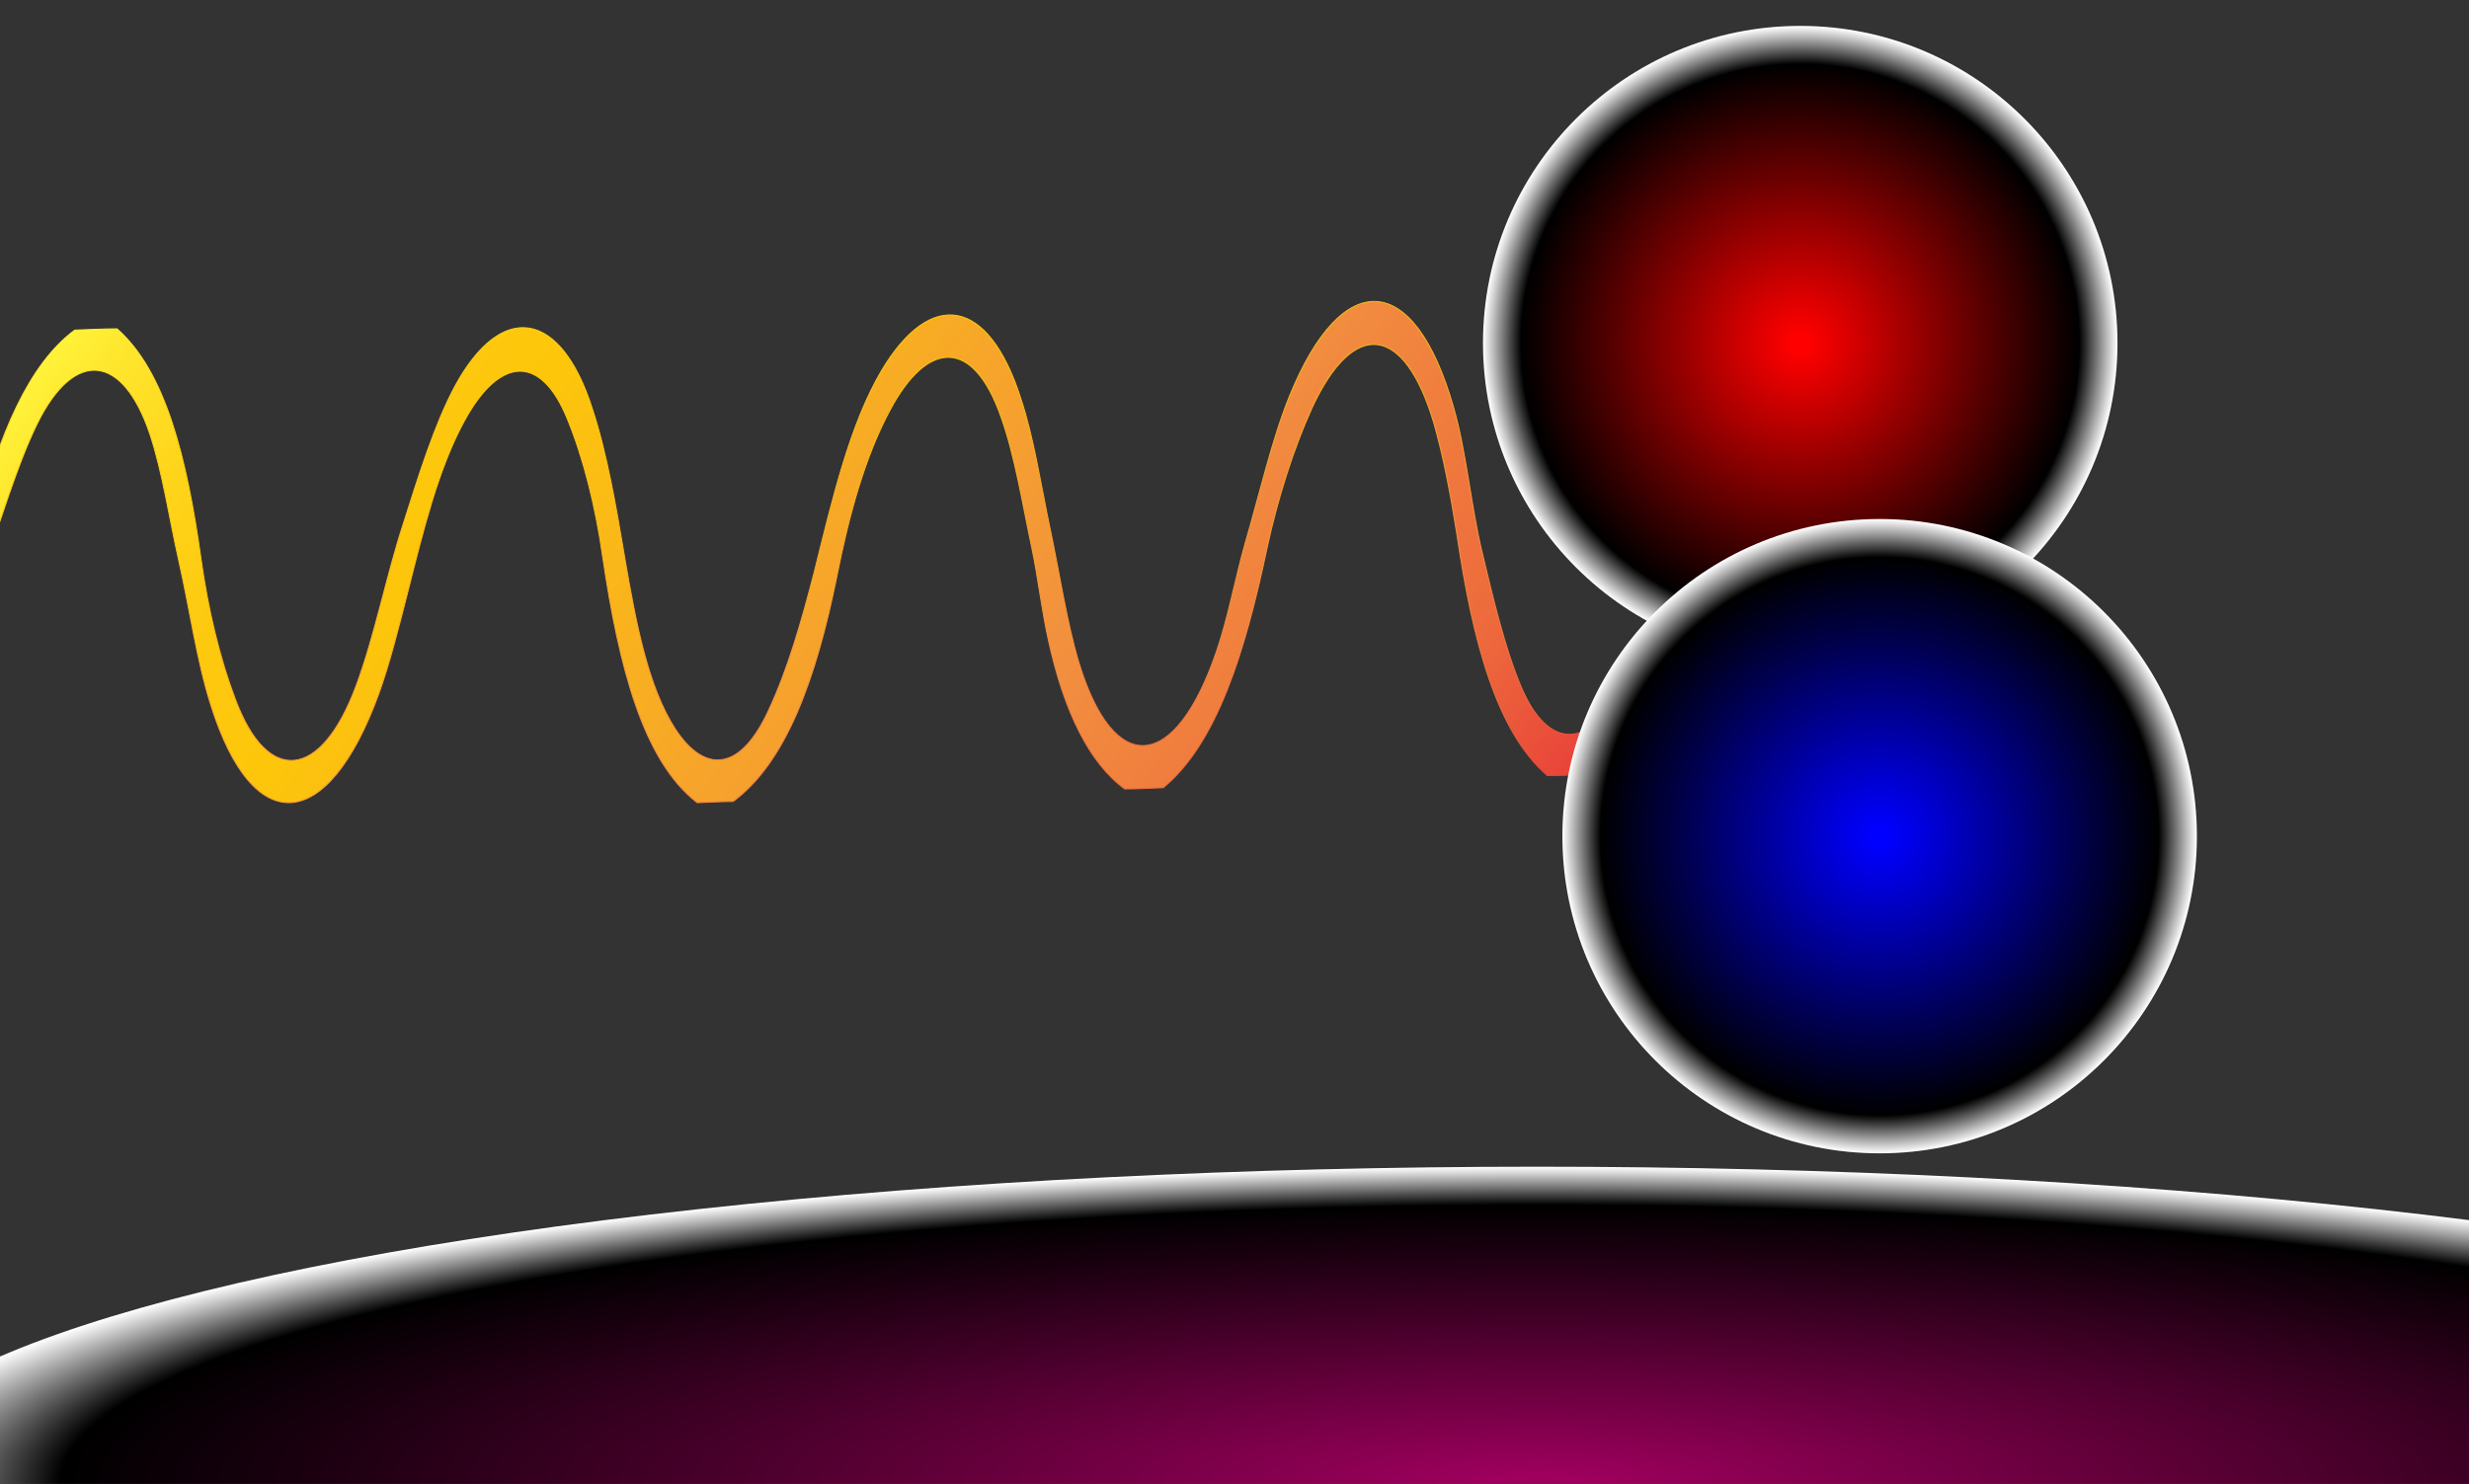 <?xml version="1.0" encoding="utf-8"?>
<!-- Generator: Adobe Illustrator 19.1.0, SVG Export Plug-In . SVG Version: 6.00 Build 0)  -->
<svg version="1.1" id="Layer_1" xmlns="http://www.w3.org/2000/svg" xmlns:xlink="http://www.w3.org/1999/xlink" x="0px" y="0px"
	 viewBox="0 0 590.7 355.1" style="enable-background:new 0 0 590.7 355.1;" xml:space="preserve">
<rect x="0" y="0" width="590.7" height="355.1" fill="#333333" stroke="none"/>
<style type="text/css">
	
		.st0{fill:url(#SVGID_1_);stroke:url(#SVGID_2_);stroke-width:0.25;stroke-linecap:round;stroke-linejoin:round;stroke-miterlimit:10;}
	.st1{fill:url(#SVGID_3_);}
	.st2{fill:url(#SVGID_4_);}
	.st3{fill:url(#SVGID_5_);}
</style>
<g>
	
		<linearGradient id="SVGID_1_" gradientUnits="userSpaceOnUse" x1="81.233" y1="433.841" x2="417.34" y2="433.841" gradientTransform="matrix(0.861 0.629 0.533 -0.73 -246.949 292.051)">
		<stop  offset="0" style="stop-color:#FFF23A"/>
		<stop  offset="4.010540e-02" style="stop-color:#FEE62D"/>
		<stop  offset="0.117" style="stop-color:#FED41A"/>
		<stop  offset="0.196" style="stop-color:#FDC90F"/>
		<stop  offset="0.281" style="stop-color:#FDC60B"/>
		<stop  offset="0.668" style="stop-color:#F28F3F"/>
		<stop  offset="0.888" style="stop-color:#ED693C"/>
		<stop  offset="1" style="stop-color:#E83E39"/>
	</linearGradient>
	
		<linearGradient id="SVGID_2_" gradientUnits="userSpaceOnUse" x1="168.497" y1="488.77" x2="329.904" y2="378.368" gradientTransform="matrix(0.861 0.629 0.533 -0.73 -246.949 292.051)">
		<stop  offset="0" style="stop-color:#FFF23A"/>
		<stop  offset="4.010540e-02" style="stop-color:#FEE62D"/>
		<stop  offset="0.117" style="stop-color:#FED41A"/>
		<stop  offset="0.196" style="stop-color:#FDC90F"/>
		<stop  offset="0.281" style="stop-color:#FDC60B"/>
		<stop  offset="0.668" style="stop-color:#F28F3F"/>
		<stop  offset="0.888" style="stop-color:#ED693C"/>
		<stop  offset="1" style="stop-color:#E83E39"/>
	</linearGradient>
	<path class="st0" d="M166.8,192.1c-13-10.1-18.7-32.5-22.6-58.8c-1.7-12-4.6-23.6-8.4-32.9c-6.5-16.1-16.5-14.9-24.8,0.5
		c-6.2,11.4-9.8,26.3-13.5,41c-2.1,8.2-4.2,16.7-6.9,24.2c-12.2,33.5-30.1,34.9-40.2,2.5c-3.3-10.4-5-22.8-7.6-34.3
		c-2.3-10.2-3.9-21.2-6.9-30.3c-6.5-19.5-18.2-20.7-27.1-2.4c-4.9,10.1-8.5,22.8-13.1,35.5c-0.4-0.1-1.9-0.5-3.3-0.9
		c0-1.7,0.1-3.6,0.1-5.3c0.7-2,1.3-3.7,1.9-5.8c5.3-21,12.5-38,23.5-46.1c3.3-0.1,6.6-0.3,10.1-0.3c11.6,10.2,16.7,30.8,20.1,55.1
		c1.7,12.1,4.5,23.8,8.2,33.5c7.7,20.7,20.5,19.4,28.9-3.2c4.4-11.8,7.2-26.2,11.3-38.8c3.7-11.6,7.4-23.6,12.3-32.8
		c11.2-20.7,25.4-18.3,32.9,5.3c3.5,10.6,5.7,23.4,7.8,35.9c2.7,15.7,5.6,30.8,12.1,40.8c7.2,10.9,15.7,10,22.4-4.8
		c4.4-9.4,7.8-21.1,10.8-32.8c4.4-17.7,8.5-35.3,16.1-48.2c11.8-19.8,25.6-17.5,33.3,6.6c3.1,9.3,4.8,20.6,7,31.1
		c2.3,10.8,4,22.4,6.9,32.1c8.4,27.6,23,26.3,32.9-2.5c2.8-8.1,4.5-17.5,6.9-26c3.5-12,6.4-24.8,10.6-35.2
		c12.7-31.2,29.9-30,39.2,2.5c3.1,10.6,4.2,23.8,6.9,34.9c2.7,11.3,5.4,22.8,9.3,32.1c6.5,15.5,16.9,15.3,24.4-0.9
		c5-10.9,8.8-24.4,13.4-37.7c0.5,0.4,1.9,1.3,3.2,2.4c0,1.2-0.1,2.4-0.1,3.6c-0.4,1.3-1.1,2.7-1.3,4.1
		c-4.9,22.4-11.8,40.5-23.2,49.5c-3.3,0.1-6.6,0.3-10.1,0.3c-12.2-10.5-17.9-32.3-21.6-57.5c-1.5-9.4-3.2-18.7-5.6-27
		c-7-23.4-19.1-25.1-29.1-3.5c-4.4,9.7-8.2,21.6-10.8,33.7c-5.3,25.2-12.1,46.7-24.8,57.2c-3.1,0.1-6.1,0.3-9.2,0.3
		c-8.5-6.2-14.5-18.5-18.2-35.3c-1.6-7-2.5-15-4-22.2c-2.3-10.8-4.1-22.3-7.4-31.5c-6.6-18.9-17.5-18.7-26.6-1.6
		c-6,11.2-9.8,25.1-12.7,39.8c-5,24.7-12.2,44.5-24.8,53.8C172.4,191.8,169.6,192,166.8,192.1z"/>
</g>
<radialGradient id="SVGID_3_" cx="430.69" cy="82.103" r="75.862" gradientUnits="userSpaceOnUse">
	<stop  offset="2.562978e-02" style="stop-color:#FF0000"/>
	<stop  offset="0.88" style="stop-color:#000000"/>
	<stop  offset="1" style="stop-color:#FFFFFF"/>
</radialGradient>
<circle class="st1" cx="430.7" cy="82.1" r="75.9"/>
<radialGradient id="SVGID_4_" cx="299.31" cy="355.103" r="75.862" gradientTransform="matrix(5.293 0 0 1 -1216.427 0)" gradientUnits="userSpaceOnUse">
	<stop  offset="2.562978e-02" style="stop-color:#9E005D"/>
	<stop  offset="0.88" style="stop-color:#000000"/>
	<stop  offset="1" style="stop-color:#FFFFFF"/>
</radialGradient>
<ellipse class="st2" cx="367.7" cy="355.1" rx="401.5" ry="75.9"/>
<radialGradient id="SVGID_5_" cx="449.69" cy="200.103" r="75.862" gradientUnits="userSpaceOnUse">
	<stop  offset="2.562978e-02" style="stop-color:#0000FF"/>
	<stop  offset="0.88" style="stop-color:#000000"/>
	<stop  offset="1" style="stop-color:#FFFFFF"/>
</radialGradient>
<circle class="st3" cx="449.7" cy="200.1" r="75.9"/>
</svg>
